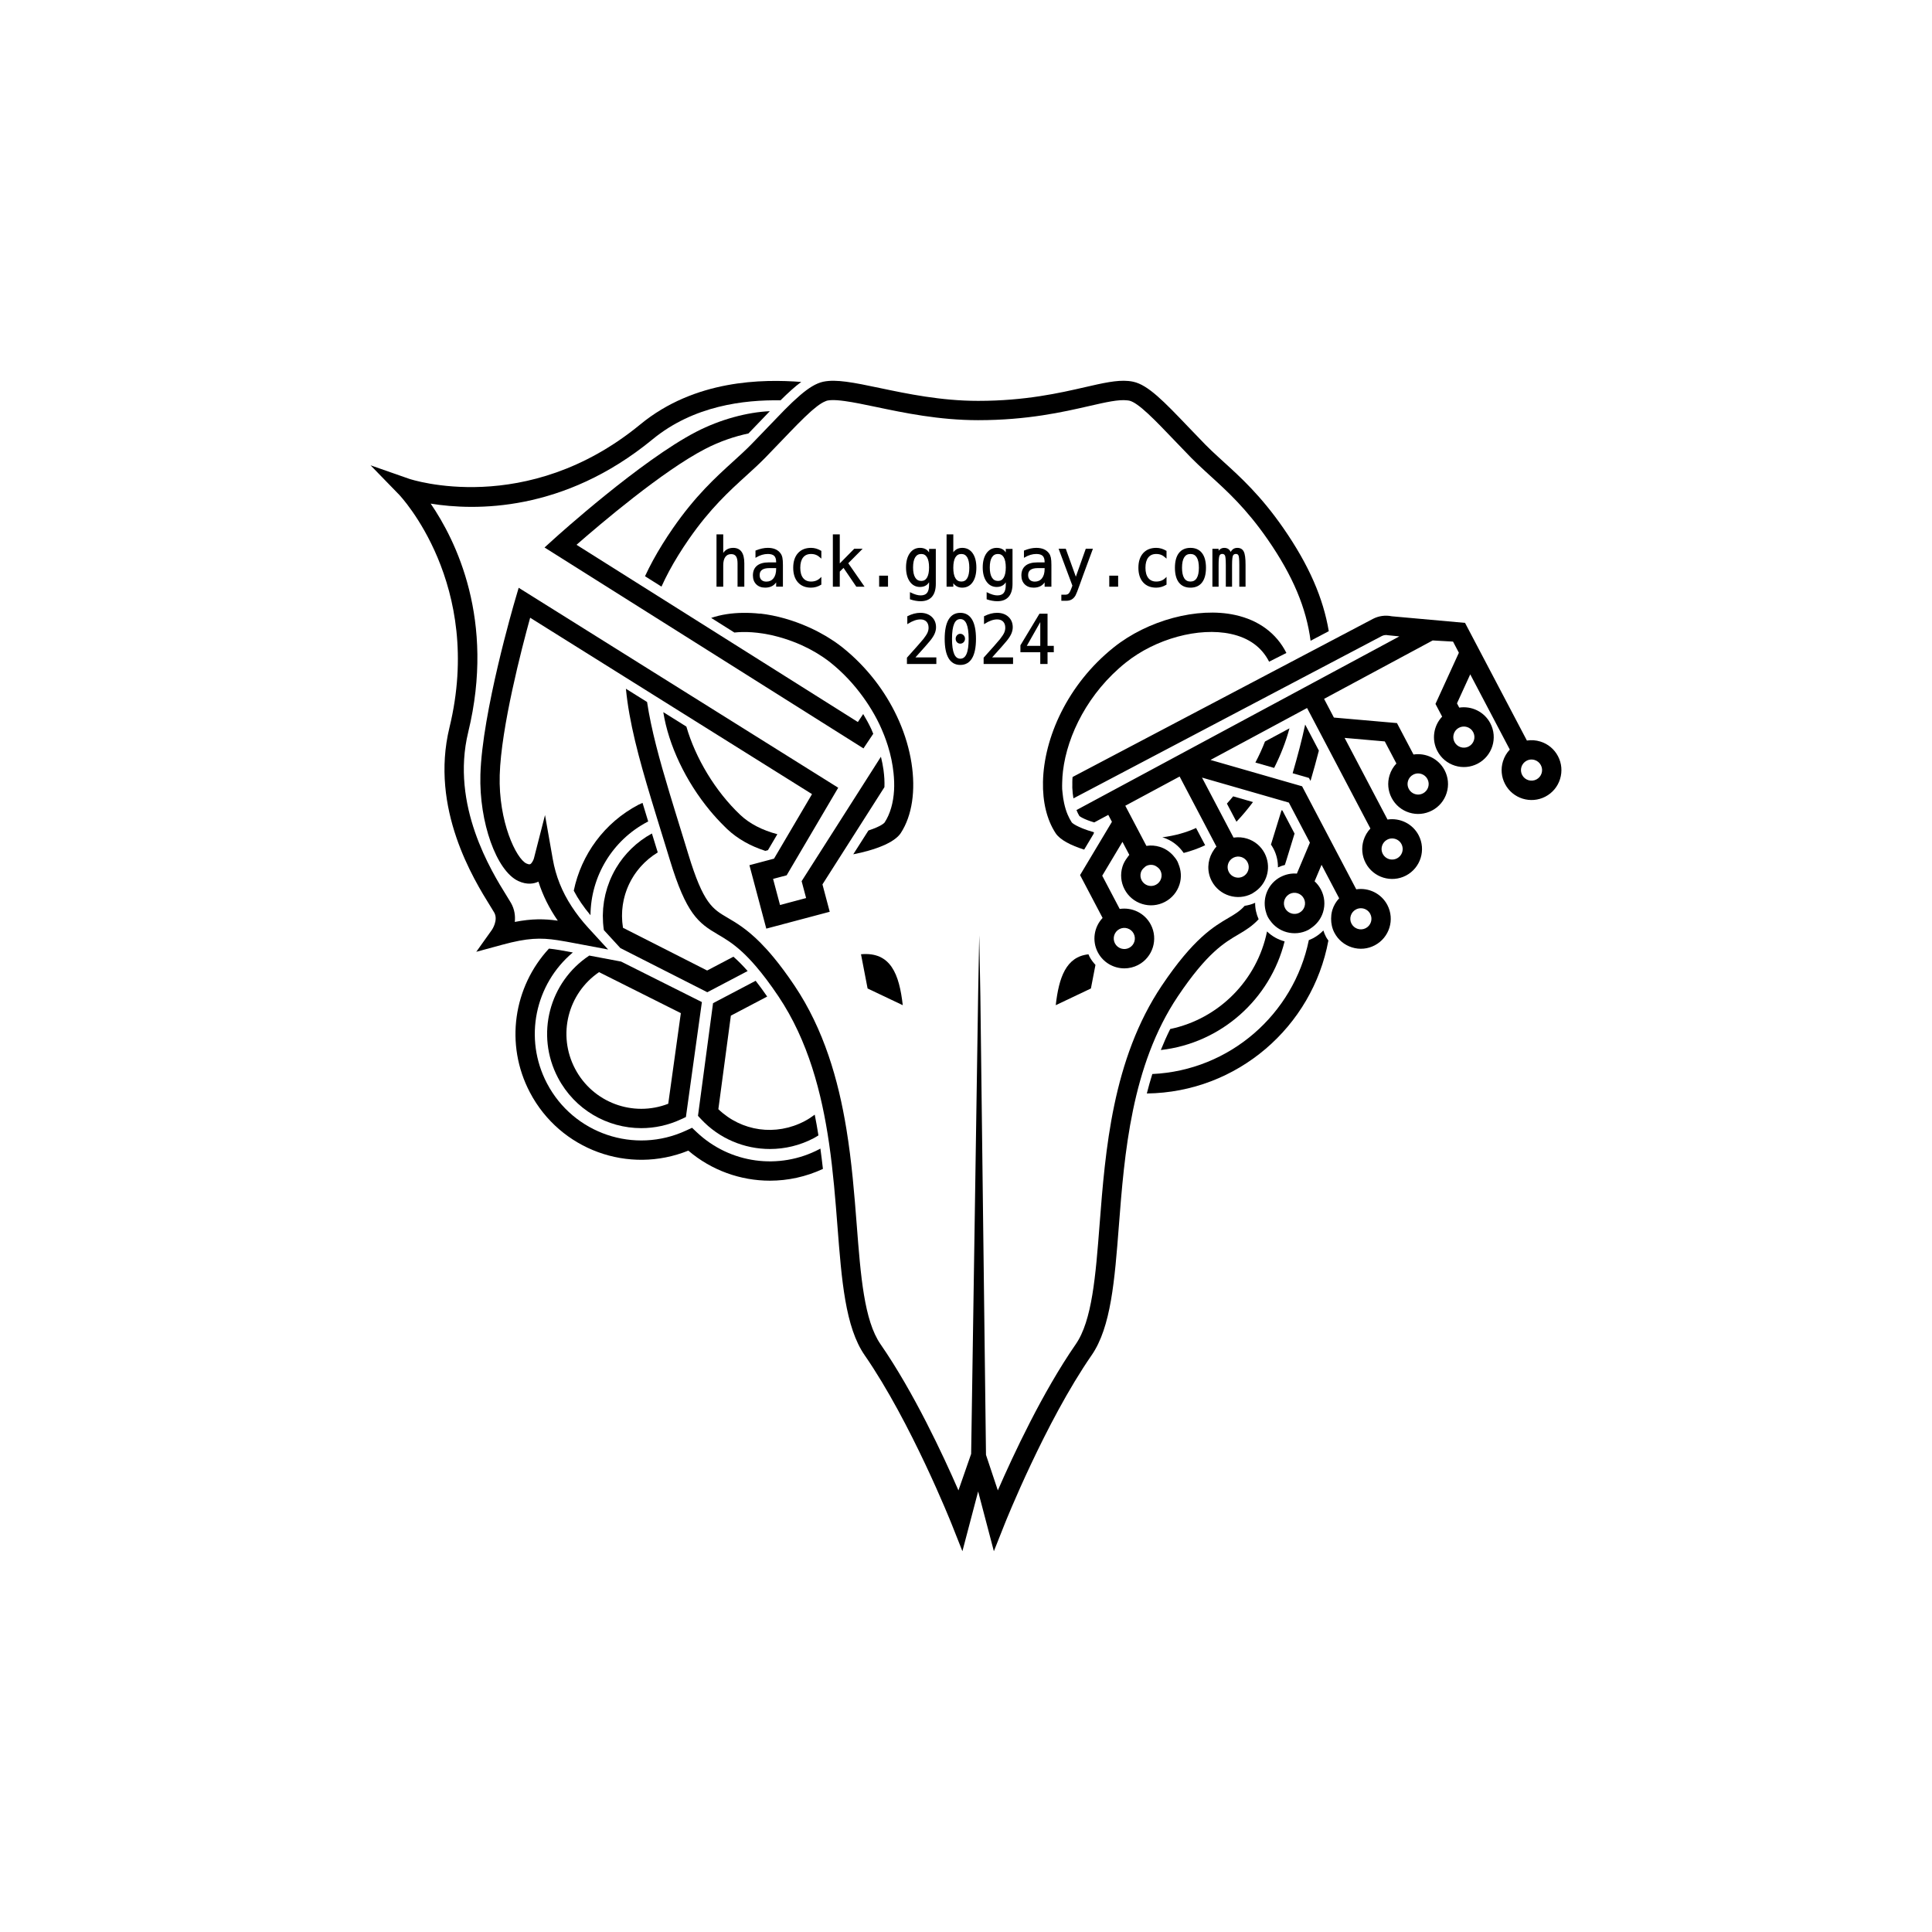 <?xml version="1.0" encoding="utf-8"?>
<!-- Generator: Adobe Illustrator 27.8.1, SVG Export Plug-In . SVG Version: 6.00 Build 0)  -->
<svg version="1.1" id="Layer_1" xmlns="http://www.w3.org/2000/svg" xmlns:xlink="http://www.w3.org/1999/xlink" x="0px" y="0px"
	 width="283.465px" height="283.465px" viewBox="0 0 283.465 283.465" style="enable-background:new 0 0 283.465 283.465;"
	 xml:space="preserve">
<path d="M105.398,162.743l1.835-13.727l5.33-2.802c-0.6-0.867-1.165-1.638-1.693-2.313l-6.252,3.286l-2.21,16.531
	l0.456,0.489c2.667,2.862,6.356,4.376,10.099,4.375c2.188,0,4.394-0.517,6.425-1.584
	c0.241-0.127,0.464-0.273,0.694-0.411c-0.161-1.016-0.34-2.031-0.543-3.043
	c-0.461,0.345-0.945,0.668-1.47,0.944C113.819,166.725,108.811,166.009,105.398,162.743z"/>
<path d="M194.164,136.517c-0.425,0.448-0.929,0.834-1.504,1.137c-0.205,0.108-0.415,0.199-0.626,0.28
	c-2.216,10.851-11.596,19.126-22.966,19.648c-0.294,0.945-0.563,1.896-0.805,2.854
	c13.274-0.161,24.305-9.794,26.64-22.439c-0.114-0.17-0.24-0.329-0.337-0.512
	C194.4,137.17,194.267,136.846,194.164,136.517z"/>
<path d="M171.696,150.978c-0.506,1.01-0.959,2.04-1.378,3.082c8.851-1,16.05-7.472,18.161-15.94
	c-0.96-0.254-1.853-0.748-2.578-1.458C184.448,143.819,178.838,149.482,171.696,150.978z"/>
<path d="M81.864,158.126c2.468,4.693,7.247,7.396,12.225,7.396c1.962,0,3.956-0.421,5.851-1.306l0.697-0.326
	l2.345-16.865l-11.859-5.944l-4.664-0.88C80.581,144.095,78.544,151.81,81.864,158.126z M99.894,148.649
	l-1.849,13.296c-5.164,2.002-11.056-0.16-13.671-5.137c-2.616-4.978-1.058-11.055,3.519-14.174L99.894,148.649z"/>
<path d="M94.987,120.585c0.039-0.02,0.08-0.035,0.119-0.055c-0.286-0.929-0.564-1.843-0.834-2.735
	c-0.2,0.096-0.405,0.176-0.603,0.28c-4.992,2.624-8.392,7.307-9.486,12.608
	c0.638,1.222,1.454,2.408,2.454,3.6C86.679,128.598,89.832,123.295,94.987,120.585z"/>
<path d="M102.236,166.13l-0.698-0.661l-0.872,0.405c-7.561,3.507-16.524,0.477-20.403-6.904
	c-3.473-6.606-1.757-14.579,3.784-19.223c-1.402-0.265-2.495-0.466-3.505-0.566
	c-5.18,5.598-6.516,14.019-2.789,21.107c4.436,8.44,14.498,12.067,23.239,8.533
	c3.401,2.902,7.664,4.41,11.973,4.41c2.638,0,5.291-0.571,7.776-1.727c-0.11-0.992-0.236-1.988-0.373-2.985
	c-0.047,0.025-0.09,0.056-0.138,0.081C114.317,171.71,107.086,170.716,102.236,166.13z"/>
<path d="M107.606,140.369l-3.854,2.025l-12.347-6.269c-0.046-0.284-0.08-0.567-0.104-0.849
	c-0.008-0.099-0.009-0.197-0.015-0.295c-0.011-0.183-0.022-0.366-0.024-0.548c-0.001-0.12,0.006-0.238,0.009-0.357
	c0.004-0.158,0.006-0.317,0.017-0.474c0.009-0.131,0.025-0.26,0.039-0.39c0.015-0.143,0.028-0.287,0.049-0.429
	c0.02-0.138,0.047-0.273,0.072-0.41c0.024-0.131,0.047-0.262,0.076-0.392c0.032-0.143,0.07-0.284,0.107-0.425
	c0.032-0.12,0.063-0.24,0.099-0.359c0.044-0.146,0.094-0.291,0.145-0.435c0.038-0.109,0.076-0.217,0.118-0.325
	c0.058-0.15,0.121-0.297,0.186-0.445c0.043-0.097,0.086-0.195,0.132-0.291c0.072-0.152,0.149-0.301,0.228-0.45
	c0.046-0.087,0.093-0.173,0.142-0.258c0.087-0.153,0.178-0.304,0.273-0.453c0.048-0.075,0.097-0.15,0.147-0.224
	c0.103-0.154,0.21-0.305,0.322-0.453c0.048-0.064,0.098-0.127,0.147-0.19c0.12-0.153,0.244-0.304,0.373-0.451
	c0.046-0.053,0.095-0.104,0.142-0.157c0.139-0.152,0.28-0.301,0.428-0.446c0.043-0.042,0.087-0.082,0.13-0.123
	c0.158-0.15,0.319-0.296,0.487-0.438c0.037-0.031,0.075-0.06,0.112-0.091c0.18-0.147,0.362-0.291,0.553-0.428
	c0.024-0.017,0.049-0.033,0.072-0.05c0.207-0.146,0.418-0.288,0.637-0.422c0-0,0-0,0-0
	c-0.29-0.945-0.577-1.875-0.855-2.776c-2.235,1.218-4.028,2.995-5.267,5.084c-0.003,0.004-0.005,0.009-0.007,0.013
	c-0.173,0.293-0.336,0.592-0.487,0.897c-0.01,0.019-0.018,0.04-0.027,0.059c-0.142,0.29-0.276,0.585-0.398,0.885
	c-0.017,0.042-0.03,0.084-0.046,0.126c-0.111,0.28-0.215,0.562-0.308,0.848c-0.022,0.069-0.038,0.139-0.059,0.208
	c-0.08,0.263-0.158,0.526-0.222,0.794c-0.023,0.097-0.039,0.196-0.06,0.293c-0.053,0.242-0.106,0.485-0.146,0.73
	c-0.021,0.13-0.032,0.262-0.049,0.392c-0.029,0.216-0.061,0.432-0.079,0.651
	c-0.014,0.165-0.015,0.332-0.023,0.498c-0.009,0.186-0.024,0.372-0.025,0.559
	c-0.001,0.212,0.012,0.426,0.02,0.639c0.006,0.143,0.004,0.285,0.014,0.428c0.026,0.357,0.065,0.715,0.119,1.072
	l2.42,2.638l12.756,6.478l5.918-3.111C108.924,141.596,108.235,140.917,107.606,140.369z"/>
<path d="M126.326,140.009l0.968,5.022l5.161,2.452C131.939,142.967,130.713,139.612,126.326,140.009z"/>
<path d="M159.701,140.018c-3.314,0.352-4.343,3.444-4.802,7.465l5.161-2.452l0.667-3.459
	c-0.332-0.364-0.636-0.756-0.871-1.204C159.795,140.253,159.753,140.135,159.701,140.018z"/>
<path d="M180.013,117.904l1.399,2.661c0.85-0.894,1.663-1.862,2.427-2.888l-2.911-0.837
	C180.634,117.204,180.325,117.555,180.013,117.904z"/>
<path d="M170.529,122.852c0.035,0.01,0.071,0.014,0.106,0.025c1.259,0.391,2.303,1.198,3.037,2.269
	c1.063-0.274,2.125-0.644,3.149-1.131l-1.332-2.534C174.046,122.152,172.374,122.614,170.529,122.852z"/>
<path d="M185.6,108.795c-0.399,1.032-0.87,2.063-1.409,3.084l2.751,0.791c0.96-1.896,1.726-3.859,2.249-5.807
	L185.6,108.795z"/>
<path d="M108.618,119.565c-3.669-3.466-6.578-8.343-7.913-12.96l-3.386-2.119
	c0.771,4.855,3.293,10.153,6.835,14.433c0.662,0.8,1.36,1.563,2.09,2.282c0.143,0.141,0.282,0.287,0.427,0.424
	c1.614,1.525,3.531,2.528,5.497,3.175c0.042,0.014,0.084,0.026,0.126,0.04l0.38-0.101l0.744-1.264l0.636-1.079
	C111.849,121.814,109.987,120.859,108.618,119.565z"/>
<path d="M133.733,111.936c-0.316-2.006-0.917-4.085-1.82-6.147c-0.106-0.243-0.218-0.485-0.333-0.727
	c-0.861-1.819-1.947-3.611-3.271-5.308c-1.329-1.703-2.885-3.311-4.683-4.75c-0.379-0.303-0.779-0.594-1.188-0.876
	c-0.217-0.149-0.446-0.29-0.672-0.433c-0.187-0.119-0.372-0.24-0.564-0.354c-0.314-0.186-0.637-0.365-0.965-0.539
	c-0.1-0.053-0.198-0.107-0.299-0.16c-0.397-0.204-0.801-0.401-1.214-0.586c-0.018-0.008-0.035-0.016-0.053-0.024
	c-2.291-1.028-4.757-1.742-7.155-2.012l-0.003,0.023c-0.851-0.098-1.695-0.134-2.53-0.123
	c-1.62,0.021-3.192,0.248-4.639,0.74l3.407,2.146c0.373-0.039,0.751-0.065,1.136-0.073
	c0.969-0.022,1.97,0.055,2.978,0.208c0.143,0.021,0.287,0.043,0.43,0.068c0.302,0.053,0.605,0.11,0.907,0.177
	c0.102,0.022,0.203,0.05,0.304,0.074c0.498,0.118,0.992,0.255,1.484,0.408c0.226,0.071,0.452,0.142,0.676,0.22
	c0.201,0.07,0.4,0.142,0.598,0.217c0.433,0.165,0.864,0.335,1.286,0.525c0.019,0.008,0.037,0.017,0.055,0.025
	c0.353,0.161,0.7,0.328,1.041,0.505c0.085,0.044,0.168,0.089,0.252,0.134c0.286,0.153,0.569,0.308,0.844,0.473
	c0.164,0.097,0.32,0.2,0.479,0.3c0.2,0.127,0.402,0.251,0.595,0.384c0.36,0.247,0.708,0.501,1.038,0.764
	c1.879,1.504,3.46,3.227,4.776,5.048c0.298,0.412,0.584,0.826,0.853,1.248c0.582,0.912,1.109,1.839,1.555,2.776
	c0.233,0.489,0.44,0.979,0.635,1.469c0.013,0.032,0.029,0.064,0.042,0.097c0.207,0.527,0.391,1.053,0.555,1.576
	c0.426,1.359,0.696,2.693,0.829,3.973c0.092,0.88,0.124,1.734,0.078,2.545c-0.106,1.841-0.565,3.473-1.391,4.734
	c-0.001,0.001-0.016,0.02-0.053,0.055c-0.172,0.18-0.549,0.411-1.111,0.66c-0.339,0.149-0.746,0.304-1.207,0.457
	l-0.934,1.466l-1.29,2.024c0.752-0.145,1.496-0.32,2.207-0.522c0.861-0.244,1.672-0.528,2.381-0.849l0.003,0.006
	c0.122-0.055,0.221-0.112,0.335-0.168c0.073-0.036,0.146-0.071,0.215-0.108c0.146-0.076,0.288-0.154,0.422-0.234
	c0.015-0.009,0.027-0.018,0.042-0.027c0.24-0.145,0.454-0.298,0.648-0.454c0.073-0.06,0.146-0.119,0.211-0.18
	c0.062-0.057,0.121-0.114,0.176-0.172c0.12-0.129,0.234-0.259,0.322-0.393
	C133.847,119.657,134.365,115.95,133.733,111.936z"/>
<path d="M189.939,122.303l-1.778-3.383l-0.134-0.038c-0.218,0.71-0.437,1.421-0.665,2.16
	c-0.289,0.933-0.586,1.898-0.886,2.877c0.128,0.186,0.251,0.377,0.359,0.582c0.464,0.882,0.677,1.83,0.665,2.763
	c0.333-0.156,0.674-0.27,1.019-0.359c0.075-0.238,0.149-0.463,0.226-0.714
	C189.152,124.85,189.551,123.559,189.939,122.303z"/>
<path d="M184.155,132.458c-0.498,0.233-1.015,0.363-1.535,0.446c-0.715,0.793-1.458,1.235-2.342,1.752
	c-2.177,1.273-5.157,3.017-9.81,9.945c-7.257,10.808-8.296,24.24-9.132,35.034
	c-0.586,7.573-1.092,14.113-3.502,17.595c-4.873,7.039-9.187,16.289-11.43,21.441l-1.738-5.212l-0.825-67.347
	l-0.155-8.302l-0.011-0.571l-0.032,1.712l-0.122,6.564l-1.033,67.799l-1.863,5.358
	c-2.242-5.152-6.556-14.402-11.43-21.442c-2.409-3.481-2.915-10.021-3.501-17.594
	c-0.337-4.354-0.715-9.139-1.513-14.007c-1.18-7.199-3.289-14.581-7.619-21.029
	c-1.111-1.654-2.123-3.006-3.055-4.133c-0.699-0.845-1.35-1.56-1.96-2.172
	c-1.984-1.99-3.527-2.9-4.794-3.641c-2.218-1.297-3.557-2.08-5.754-9.291c-0.183-0.602-0.363-1.189-0.543-1.773
	c-0.266-0.866-0.529-1.72-0.786-2.549c-0.019-0.062-0.037-0.12-0.056-0.181c-0.182-0.59-0.359-1.165-0.536-1.74
	c-0.283-0.921-0.559-1.826-0.826-2.708c-1.502-4.981-2.705-9.371-3.313-13.415l-3.104-1.942
	c0.468,4.896,1.878,10.13,3.707,16.186c0.266,0.882,0.54,1.782,0.823,2.701c0.178,0.578,0.355,1.153,0.538,1.747
	c0.02,0.064,0.038,0.125,0.058,0.189c0.256,0.827,0.518,1.678,0.784,2.541c0.179,0.584,0.359,1.169,0.542,1.77
	c2.403,7.888,4.15,9.226,7.033,10.911c1.02,0.597,2.166,1.268,3.589,2.58c0.619,0.571,1.295,1.273,2.032,2.135
	c0.968,1.132,2.045,2.544,3.267,4.364c4.369,6.506,6.354,14.166,7.433,21.578
	c0.611,4.196,0.933,8.313,1.226,12.095c0.617,7.982,1.15,14.877,3.997,18.988
	c6.792,9.812,12.692,24.6,12.751,24.748l1.59,4.009l2.309-8.769l2.307,8.77l1.591-4.01
	c0.059-0.148,5.959-14.937,12.751-24.748c2.847-4.111,3.381-11.006,3.998-18.989
	c0.81-10.463,1.818-23.483,8.659-33.673c4.29-6.39,6.839-7.881,8.888-9.079c1.124-0.657,2.075-1.267,2.96-2.228
	C184.325,134.105,184.145,133.286,184.155,132.458z"/>
<path d="M189.657,113.452l2.395,0.689l0.23,0.437c0.447-1.534,0.858-3.014,1.224-4.448l-2.009-3.822
	C191.019,108.548,190.392,110.912,189.657,113.452z"/>
<path d="M129.756,114.313c-0-0.008,0-0.015-0-0.023c-0.024-0.434-0.068-0.88-0.13-1.335
	c-0.002-0.013-0.002-0.025-0.004-0.038c-0.084-0.612-0.217-1.245-0.372-1.886l-6.625,10.396l-0.98,1.537
	l-1.856,2.913l-0.885,1.388l-1.288,2.021l0.658,2.478l-0.639,0.17l-1.747,0.464l-1.443,0.384l-1.018-3.829
	l1.339-0.356l0.653-0.173l0.706-1.2l0.085-0.144l0.775-1.316l1.615-2.744l0.834-1.416l3.549-6.029l-12.845-8.038
	l-2.416-1.512l-2.39-1.495l-3.958-2.477l-0.34-0.212l-5.059-3.166l-0.356-0.223l-19.517-12.213l-0.527,1.792
	c-0.197,0.67-4.828,16.508-5.09,25.619c-0.199,6.979,2.348,14.13,5.562,15.615
	c1.31,0.607,2.327,0.387,2.952,0.091c0.638,2.006,1.573,3.892,2.841,5.725c-2.008-0.279-3.794-0.304-6.308,0.184
	c0.092-0.89-0.032-1.862-0.566-2.792c-0.148-0.258-0.358-0.597-0.614-1.01
	c-2.261-3.64-8.266-13.308-5.653-24.051c3.996-16.436-1.827-28.145-5.508-33.52
	c6.43,1.043,19.484,1.312,32.555-9.433c6.031-4.957,13.435-5.808,18.772-5.723
	c1.099-1.091,2.097-2.008,3.041-2.698c-5.644-0.43-15.595-0.359-23.614,6.232
	c-16.686,13.719-33.734,8.042-33.904,7.984l-5.671-1.983l4.189,4.311c0.125,0.129,12.492,13.16,7.387,34.16
	c-2.894,11.899,3.567,22.301,5.999,26.217c0.235,0.378,0.428,0.689,0.564,0.925
	c0.638,1.11-0.323,2.528-0.327,2.534l-2.303,3.231l3.829-1.04c3.682-1.001,5.572-1.048,8.113-0.664
	c0.797,0.121,1.657,0.283,2.659,0.472l4.747,0.894l-2.88-3.14c-0.965-1.052-1.779-2.108-2.479-3.183
	c-1.42-2.181-2.325-4.444-2.763-6.933l-1.139-6.468l-1.63,6.362c-0.047,0.183-0.286,0.72-0.546,0.843
	c-0.141,0.07-0.408-0.033-0.553-0.1c-1.492-0.69-4.113-6.136-3.918-12.962
	c0.2-6.999,3.237-18.645,4.466-23.096l12.72,7.959l1.223,0.766l2.979,1.864l1.22,0.764l0.362,0.227l0.834,0.522
	l3.118,1.951l1.736,1.086l1.851,1.158l2.389,1.495l2.417,1.512l10.507,6.575l-2.862,4.862l-0.781,1.327
	l-1.1,1.869l-0.427,0.725l-0.404,0.685l-0.321,0.085l-0.888,0.236l-2.136,0.568
	c0.001,0.001,0.002,0.002,0.003,0.003c-0.001-0.001-0.002-0.002-0.003-0.003l-0.264,0.07l2.475,9.308l0.727-0.193
	l2.893-0.769l1.802-0.479l3.885-1.032l-1.066-4.016l1.662-2.609l0.961-1.508l2.057-3.228l1.099-1.725l3.314-5.2
	C129.78,115.109,129.777,114.717,129.756,114.313z"/>
<path d="M127.841,106.983c-0.002-0.004-0.004-0.009-0.005-0.013c-0.342-0.738-0.749-1.473-1.188-2.205l-0.782,1.171
	l-12.02-7.572l-2.412-1.519l-2.385-1.502l-1.667-1.05l-1.705-1.074l-2.942-1.853l-1.373-0.865l-3.643-2.295
	l-1.244-0.783l-2.432-1.532l-1.197-0.754l-8.259-5.203c3.475-3.04,12.643-10.836,18.859-14.057
	c2.201-1.14,4.396-1.863,6.364-2.277c0.651-0.672,1.279-1.326,1.867-1.942c0.442-0.463,0.864-0.903,1.273-1.327
	c-3.276,0.143-7.262,1.191-10.809,3.028c-8.092,4.194-20.343,15.247-20.86,15.716l-1.386,1.254l27.643,17.414
	l2.384,1.502l2.412,1.52l14.355,9.042l1.435-2.148C128.029,107.432,127.945,107.208,127.841,106.983z"/>
<path d="M188.295,77.487c-3.3-4.757-6.233-7.423-8.82-9.774c-0.215-0.195-0.417-0.383-0.626-0.574
	c-0.721-0.659-1.417-1.304-2.058-1.961l0.002-0.001c-0.858-0.879-1.662-1.72-2.417-2.508
	c-3.566-3.731-5.923-6.194-8.107-6.662c-0.233-0.05-0.471-0.086-0.716-0.109
	c-1.702-0.161-3.71,0.3-6.359,0.907c-3.697,0.849-8.761,2.01-15.674,2.01c-0,0-0.001,0-0.001,0
	c-0,0-0.001,0-0.001,0c-5.46,0-10.437-1.046-14.435-1.886c-1.906-0.401-3.534-0.741-4.936-0.922
	c-0.636-0.082-1.23-0.134-1.775-0.14c-0.581-0.006-1.113,0.037-1.599,0.141c-0.262,0.056-0.526,0.144-0.794,0.256
	c-1.062,0.443-2.195,1.325-3.5,2.546c-0.098,0.091-0.191,0.173-0.29,0.268c-0.348,0.333-0.709,0.69-1.085,1.069
	c-0.067,0.067-0.14,0.144-0.207,0.212c-0.692,0.703-1.426,1.468-2.229,2.307c-0.177,0.185-0.367,0.383-0.55,0.574
	c-0.512,0.535-1.044,1.087-1.601,1.66c-0.001,0-0.002,0-0.002,0.001c-0.091,0.093-0.176,0.182-0.268,0.277
	c-0.827,0.849-1.73,1.669-2.686,2.537c-2.587,2.352-5.521,5.018-8.82,9.774
	c-0.548,0.79-1.056,1.568-1.535,2.337c-1.002,1.609-1.854,3.176-2.57,4.72l2.417,1.522
	c0.679-1.507,1.503-3.042,2.484-4.626c0.475-0.767,0.985-1.545,1.534-2.338c0-0.001,0.001-0.001,0.001-0.001
	c3.115-4.49,5.92-7.041,8.396-9.291c0.987-0.897,1.92-1.746,2.808-2.654c0.866-0.888,1.678-1.736,2.439-2.533
	c0.015-0.016,0.03-0.032,0.046-0.048c0.392-0.41,0.775-0.809,1.15-1.198c0.766-0.795,1.488-1.527,2.159-2.173
	c0.3-0.289,0.588-0.556,0.864-0.803c0.078-0.07,0.156-0.14,0.233-0.206c0.501-0.435,0.953-0.78,1.355-1.027
	c0.195-0.12,0.376-0.211,0.544-0.278c0.1-0.04,0.208-0.095,0.298-0.114c0.171-0.036,0.362-0.059,0.572-0.07
	c0.547-0.029,1.233,0.029,2.007,0.135c1.298,0.178,2.86,0.502,4.56,0.859c4.127,0.867,9.262,1.946,15.017,1.946
	c7.233-0,12.478-1.202,16.307-2.08c2.392-0.549,4.308-0.984,5.566-0.828c0.094,0.012,0.194,0.019,0.281,0.037
	c1.332,0.285,3.797,2.862,6.65,5.847c0.762,0.796,1.573,1.645,2.438,2.532c0.657,0.672,1.348,1.315,2.058,1.966
	c0.25,0.229,0.493,0.455,0.75,0.689c2.477,2.25,5.282,4.801,8.398,9.292c3.775,5.442,5.697,10.151,6.324,14.907
	l2.67-1.406C194.152,87.812,192.101,82.976,188.295,77.487z"/>
<path d="M228.588,110.948c-0.545-1.037-1.462-1.8-2.58-2.147c-0.651-0.203-1.326-0.251-1.98-0.147l-9.077-17.266
	l-10.745-0.967c-0.953-0.196-1.94-0.057-2.8,0.397l-4.897,2.578l-1.341,0.706l-2.719,1.431l-1.316,0.693
	l-0.53,0.279l-1.295,0.682l-2.564,1.35l-1.252,0.659l-28.119,14.803c-0.007,0.093-0.022,0.192-0.028,0.284
	c-0.017,0.303-0.013,0.592-0.011,0.883c0.001,0.131-0.009,0.269-0.005,0.397c0.001,0.018,0.004,0.034,0.004,0.053
	c0.02,0.537,0.081,1.039,0.163,1.521l28.232-14.863l1.39-0.732l2.777-1.462l1.203-0.633l0.179-0.094l1.235-0.65
	l2.86-1.505l1.399-0.737l5.958-3.136c0.289-0.152,0.625-0.194,0.94-0.121l1.647,0.167l-8.53,4.588l-1.434,0.771
	l-2.936,1.579l-1.011,0.544l-0.444,0.239l-1.007,0.542l-2.925,1.573l-1.516,0.815l-27.565,14.825l-0.004,0.002
	c0.126,0.32,0.269,0.618,0.432,0.887c0.111,0.084,0.262,0.17,0.424,0.256c0.429,0.228,1.021,0.458,1.75,0.673
	l0.065-0.035l1.995-1.073l0.535,1.019l-0.363,0.608l-0.778,1.301l-1.531,2.56l-0.745,1.246l-1.257,2.101
	l3.305,6.287c-1.251,1.325-1.589,3.353-0.695,5.055c0.784,1.49,2.312,2.344,3.89,2.344
	c0.686,0,1.384-0.162,2.033-0.503c2.139-1.126,2.965-3.782,1.841-5.922c-0.894-1.701-2.753-2.572-4.56-2.293
	l-2.563-4.878l0.948-1.585l0.771-1.29l1.25-2.091l1.005,1.911c-0.11,0.116-0.19,0.255-0.287,0.381
	c-0.304,0.401-0.561,0.838-0.714,1.333c-0.001,0.002-0.001,0.005-0.002,0.007c-0.345,1.116-0.237,2.3,0.307,3.335
	c0.545,1.037,1.461,1.8,2.58,2.147c1.118,0.348,2.305,0.237,3.342-0.306c1.037-0.545,1.8-1.462,2.147-2.58
	c0.309-0.995,0.237-2.038-0.161-2.987c-0.05-0.118-0.084-0.24-0.144-0.355c-0.178-0.34-0.409-0.636-0.661-0.912
	c-0.518-0.567-1.167-1.001-1.919-1.235c-0.652-0.203-1.325-0.251-1.98-0.147l-0.558-1.061l-0.759-1.444
	l-1.78-3.386l7.971-4.286l2.972,5.654l0.656,1.248l1.335,2.54l0.442,0.84c-0.247,0.262-0.448,0.557-0.621,0.866
	c-0.704,1.254-0.792,2.823-0.074,4.188c1.126,2.141,3.782,2.966,5.923,1.842c0.074-0.039,0.133-0.093,0.204-0.135
	c1.742-1.046,2.523-3.133,1.94-5.031c-0.079-0.256-0.175-0.51-0.304-0.756
	c-0.545-1.037-1.461-1.8-2.58-2.147c-0.619-0.192-1.256-0.24-1.88-0.157c-0.033,0.004-0.067,0.005-0.1,0.01
	l-0.652-1.24l-1.381-2.628l-0.688-1.308l-1.908-3.63l4.024,1.158l1.456,0.419l2.848,0.82l1.462,0.421
	l2.283,0.657l0.669,0.192l0.032,0.06h-0.001l1.381,2.628l0.952,1.811l0.726,1.381l-0.828,1.965l-1.085,2.575
	c-0.8-0.066-1.601,0.095-2.333,0.465c-0.019,0.01-0.04,0.016-0.059,0.026h-0.001
	c-1.81,0.953-2.664,3.001-2.207,4.906c0.083,0.345,0.194,0.687,0.367,1.016c0.093,0.176,0.21,0.329,0.323,0.487
	c0.602,0.848,1.458,1.431,2.416,1.691c1.032,0.28,2.165,0.198,3.184-0.336c0.126-0.066,0.234-0.155,0.352-0.232
	c0.85-0.556,1.488-1.366,1.794-2.348c0.348-1.119,0.239-2.306-0.306-3.342c-0.242-0.46-0.557-0.865-0.929-1.205
	l1.02-2.42l1.184,2.252l1.4,2.663c-0.455,0.48-0.798,1.062-1.001,1.713c-0.072,0.232-0.113,0.468-0.146,0.704
	c-0.008,0.19-0.021,0.379-0.033,0.568c-0.006,0.714,0.143,1.422,0.484,2.072c0.546,1.036,1.462,1.798,2.58,2.146
	c1.121,0.351,2.309,0.238,3.342-0.306c2.141-1.125,2.967-3.781,1.842-5.923c-0.895-1.701-2.758-2.569-4.559-2.291
	l-6.346-12.072l-0.054-0.103h0.001l-0.903-1.717l-0.644-1.224l-1.796-0.516l-1.07-0.308l-0.504-0.145l-1.431-0.412
	l-2.78-0.8l-1.402-0.403l-4.457-1.282l6.888-3.704l1.781-0.958l3.331-1.792l0.837-0.45l0.797-0.429
	l0.534-0.287l0.145,0.276l2.082,3.96l1.011,1.924l6.056,11.521c-0.456,0.48-0.799,1.063-1.001,1.714
	c-0.348,1.119-0.239,2.306,0.306,3.344c1.126,2.14,3.781,2.963,5.922,1.84c2.141-1.125,2.967-3.781,1.842-5.923
	c-0.894-1.7-2.759-2.569-4.559-2.292l-6.297-11.979l5.896,0.517l1.704,3.241
	c-0.456,0.48-0.799,1.063-1.001,1.714c-0.348,1.119-0.239,2.306,0.306,3.342c0.545,1.037,1.461,1.8,2.58,2.147
	c1.118,0.348,2.304,0.238,3.342-0.306c1.037-0.545,1.8-1.461,2.147-2.58c0.348-1.118,0.239-2.305-0.306-3.343
	c-0.894-1.7-2.761-2.568-4.559-2.292l-2.425-4.613l-8.926-0.781l-0.328-0.029l-0.843-1.604l-0.599-1.14
	l0.821-0.442l1.515-0.815l13.6-7.314l2.984,0.169l0.859,1.636l-3.435,7.509l0.979,1.862
	c-1.252,1.325-1.591,3.353-0.696,5.054c0.545,1.037,1.462,1.8,2.58,2.147c1.117,0.348,2.307,0.237,3.342-0.306
	c2.141-1.125,2.967-3.781,1.842-5.922c-0.895-1.702-2.759-2.571-4.559-2.293l-0.331-0.629l1.945-4.253l5.804,11.039
	c-0.456,0.48-0.799,1.062-1.001,1.714c-0.348,1.118-0.239,2.305,0.306,3.342c1.125,2.142,3.782,2.965,5.922,1.842
	c1.037-0.545,1.8-1.462,2.147-2.58C229.241,113.17,229.133,111.984,228.588,110.948z M164.236,136.32
	c0.367-0.193,0.788-0.233,1.183-0.108c0.396,0.123,0.72,0.393,0.912,0.759c0.398,0.757,0.105,1.696-0.65,2.094
	c-0.755,0.399-1.694,0.105-2.094-0.65C163.189,137.657,163.481,136.717,164.236,136.32z M167.399,127.98
	c0.091-0.291,0.282-0.522,0.512-0.712c0.082-0.068,0.151-0.149,0.247-0.199h0.001
	c0.226-0.119,0.471-0.18,0.719-0.18c0.154,0,0.31,0.023,0.462,0.071c0.155,0.048,0.288,0.136,0.418,0.227
	c0.2,0.14,0.377,0.31,0.494,0.533c0.193,0.366,0.231,0.785,0.108,1.181s-0.393,0.72-0.759,0.912
	c-0.76,0.4-1.697,0.105-2.094-0.65C167.314,128.795,167.275,128.375,167.399,127.98z M180.944,125.852
	c0.76-0.4,1.696-0.105,2.093,0.65c0.398,0.757,0.106,1.696-0.649,2.094c-0.758,0.399-1.697,0.104-2.094-0.651
	C179.895,127.189,180.188,126.249,180.944,125.852z M191.406,133.001c-0.123,0.396-0.392,0.72-0.758,0.912
	c-0.514,0.271-1.107,0.217-1.562-0.077c-0.217-0.14-0.404-0.33-0.532-0.574c-0.366-0.696-0.144-1.54,0.48-1.982
	c0.055-0.039,0.108-0.08,0.169-0.112c0.76-0.4,1.698-0.104,2.094,0.651
	C191.491,132.187,191.529,132.606,191.406,133.001z M198.189,134.347c0.123-0.396,0.393-0.719,0.759-0.911
	c0.23-0.121,0.477-0.179,0.72-0.179c0.558,0,1.098,0.302,1.374,0.828c0.398,0.757,0.106,1.696-0.651,2.094
	c-0.756,0.399-1.695,0.107-2.093-0.649C198.103,135.163,198.065,134.743,198.189,134.347z M202.774,124.107
	c0.123-0.396,0.393-0.72,0.759-0.912h0.001c0.229-0.121,0.476-0.179,0.718-0.179c0.558,0,1.098,0.302,1.375,0.829
	c0.398,0.757,0.106,1.696-0.65,2.094c-0.756,0.398-1.697,0.106-2.094-0.649
	C202.689,124.922,202.65,124.502,202.774,124.107z M206.587,114.569c0.123-0.396,0.393-0.72,0.759-0.912h0.001
	c0.225-0.119,0.471-0.179,0.718-0.179c0.155,0,0.31,0.023,0.463,0.07c0.396,0.123,0.72,0.393,0.912,0.759
	c0.398,0.757,0.106,1.696-0.65,2.094c-0.368,0.194-0.787,0.233-1.183,0.108c-0.395-0.123-0.719-0.393-0.911-0.76
	C206.502,115.383,206.464,114.964,206.587,114.569z M214.058,106.776c0.759-0.4,1.696-0.105,2.093,0.65
	c0.398,0.757,0.106,1.696-0.651,2.094c-0.366,0.193-0.786,0.233-1.181,0.108c-0.396-0.123-0.72-0.393-0.912-0.76
	c-0.193-0.365-0.231-0.785-0.108-1.181S213.69,106.968,214.058,106.776z M226.187,113.448
	c-0.123,0.396-0.393,0.72-0.759,0.912c-0.76,0.399-1.698,0.105-2.094-0.65
	c-0.398-0.757-0.106-1.696,0.65-2.094h0.001c0.226-0.119,0.471-0.18,0.719-0.18
	c0.154,0,0.31,0.023,0.462,0.071c0.396,0.123,0.72,0.393,0.912,0.76
	C226.272,112.633,226.31,113.052,226.187,113.448z"/>
<path d="M181.209,90.229c-5.487-1.198-12.807,0.76-17.803,4.757c-6.814,5.451-10.248,13.301-10.379,19.728
	c-0.062,2.922,0.557,5.552,1.853,7.529v0.001c0.646,0.986,2.254,1.804,4.19,2.411l0.008-0.013l1.324-2.213
	l0.05-0.083l0.022-0.037l-0.014,0.007l0.053-0.192c-0.008-0.002-0.017-0.004-0.025-0.007l0.004-0.015
	c-0.654-0.183-1.181-0.366-1.618-0.539c-0.845-0.336-1.322-0.631-1.52-0.797c-0.049-0.041-0.085-0.075-0.103-0.099
	c-0.228-0.348-0.424-0.728-0.597-1.128c-0.225-0.52-0.391-1.09-0.523-1.686c-0.106-0.475-0.183-0.97-0.23-1.486
	c-0.018-0.197-0.049-0.386-0.059-0.588c-0.015-0.318-0.004-0.649,0.003-0.979
	c0.011-0.544,0.047-1.099,0.115-1.668c0.631-5.285,3.716-11.516,9.217-15.918c4.374-3.5,10.717-5.227,15.428-4.2
	c2.637,0.574,4.52,1.944,5.598,4.069l0.008-0.004l2.523-1.271l0.008-0.004
	C187.284,92.913,184.679,90.985,181.209,90.229z"/>
<g>
	<path d="M107.572,80.383c-0.364,0-0.685,0.084-0.954,0.251c-0.198,0.123-0.367,0.29-0.504,0.497v-2.728h-0.988
		v7.679h0.988v-3.137c0-0.535,0.103-0.949,0.307-1.23c0.2-0.279,0.48-0.414,0.856-0.414
		c0.326,0,0.556,0.102,0.706,0.314c0.153,0.216,0.231,0.564,0.231,1.035v3.433h0.993v-3.433
		c0-0.747-0.135-1.316-0.402-1.691C108.533,80.577,108.118,80.383,107.572,80.383z"/>
	<path d="M114.536,81.207c-0.194-0.275-0.452-0.483-0.764-0.62c-0.31-0.136-0.687-0.205-1.121-0.205
		c-0.273,0-0.56,0.032-0.85,0.096c-0.29,0.064-0.597,0.16-0.912,0.287l-0.044,0.018v1.065l0.107-0.065
		c0.273-0.165,0.558-0.29,0.844-0.376c0.287-0.085,0.574-0.128,0.855-0.128c0.43,0,0.745,0.092,0.935,0.273
		s0.289,0.481,0.291,0.891v0.07h-1.066c-0.759,0-1.345,0.163-1.741,0.485c-0.4,0.326-0.603,0.808-0.603,1.431
		c0,0.54,0.165,0.979,0.49,1.302c0.325,0.324,0.765,0.488,1.307,0.488c0.404,0,0.752-0.081,1.036-0.239
		c0.221-0.123,0.415-0.302,0.578-0.532v0.63h0.993V82.915c0-0.474-0.025-0.838-0.076-1.082
		C114.746,81.587,114.658,81.377,114.536,81.207z M113.878,83.354v0.127c-0.003,0.581-0.134,1.042-0.39,1.369
		c-0.252,0.321-0.603,0.484-1.044,0.484c-0.315,0-0.554-0.083-0.729-0.252c-0.172-0.167-0.259-0.405-0.259-0.71
		c0-0.341,0.113-0.589,0.346-0.759c0.236-0.173,0.598-0.26,1.074-0.26H113.878z"/>
	<path d="M119.744,80.488c-0.242-0.07-0.494-0.105-0.747-0.105c-0.815,0-1.462,0.262-1.924,0.779
		c-0.459,0.515-0.692,1.235-0.692,2.14s0.233,1.625,0.692,2.14c0.462,0.517,1.109,0.779,1.924,0.779
		c0.258,0,0.513-0.036,0.758-0.107c0.248-0.071,0.49-0.179,0.72-0.32l0.034-0.021v-1.136l-0.121,0.122
		c-0.191,0.191-0.401,0.335-0.625,0.427c-0.224,0.091-0.481,0.138-0.765,0.138c-0.502,0-0.894-0.174-1.166-0.518
		c-0.276-0.349-0.415-0.855-0.415-1.504c0-0.652,0.139-1.159,0.413-1.506c0.274-0.347,0.657-0.516,1.169-0.516
		c0.275,0,0.523,0.045,0.739,0.135c0.217,0.09,0.437,0.239,0.653,0.441l0.119,0.112v-1.139l-0.035-0.021
		C120.23,80.665,119.984,80.557,119.744,80.488z"/>
	<polygon points="126.566,80.514 125.335,80.514 123.213,82.665 123.213,78.402 122.197,78.402 122.197,86.082 
		123.213,86.082 123.213,83.865 123.762,83.321 125.64,86.082 126.849,86.082 124.458,82.637 	"/>
	<rect x="128.988" y="84.462" width="1.302" height="1.619"/>
	<path d="M134.981,86.12c0.346,0,0.645-0.079,0.89-0.234c0.173-0.11,0.321-0.262,0.443-0.454v0.36
		c0,0.55-0.1,0.954-0.297,1.2c-0.194,0.243-0.512,0.366-0.944,0.366c-0.197,0-0.418-0.035-0.656-0.103
		c-0.239-0.069-0.511-0.179-0.808-0.325l-0.102-0.05v1.046l0.048,0.016c0.258,0.088,0.518,0.156,0.774,0.201
		c0.257,0.046,0.507,0.069,0.744,0.069c0.727,0,1.287-0.22,1.665-0.654c0.375-0.431,0.565-1.069,0.565-1.897v-5.128
		h-0.989v0.509c-0.127-0.188-0.279-0.336-0.454-0.441c-0.24-0.145-0.536-0.219-0.878-0.219
		c-0.622,0-1.127,0.266-1.498,0.79c-0.366,0.516-0.551,1.216-0.551,2.081c0,0.861,0.185,1.56,0.551,2.076
		C133.855,85.855,134.359,86.12,134.981,86.12z M133.966,83.254c0-0.652,0.106-1.152,0.315-1.486
		c0.206-0.328,0.498-0.488,0.888-0.488c0.373,0,0.648,0.159,0.843,0.486c0.2,0.335,0.301,0.835,0.301,1.487
		c0,0.649-0.101,1.15-0.301,1.49c-0.195,0.332-0.468,0.493-0.834,0.493c-0.396,0-0.689-0.161-0.895-0.492
		C134.073,84.408,133.966,83.907,133.966,83.254z"/>
	<path d="M141.184,80.383c-0.324,0-0.614,0.075-0.863,0.223c-0.177,0.106-0.328,0.247-0.451,0.418v-2.622h-0.988
		v7.679h0.988v-0.504c0.126,0.175,0.279,0.317,0.456,0.423c0.245,0.147,0.53,0.221,0.849,0.221
		c0.644,0,1.158-0.267,1.528-0.793c0.364-0.519,0.549-1.24,0.549-2.146c0-0.892-0.185-1.605-0.547-2.117
		C142.336,80.647,141.824,80.383,141.184,80.383z M142.217,83.303c0,0.675-0.102,1.189-0.303,1.529
		c-0.197,0.332-0.48,0.493-0.865,0.493c-0.387,0-0.673-0.163-0.873-0.498c-0.204-0.342-0.308-0.855-0.308-1.524
		c0-0.672,0.103-1.185,0.307-1.526c0.2-0.334,0.486-0.496,0.873-0.496c0.385,0,0.667,0.162,0.865,0.493
		C142.115,82.114,142.217,82.628,142.217,83.303z"/>
	<path d="M146.236,86.12c0.347,0,0.645-0.079,0.89-0.234c0.173-0.11,0.321-0.262,0.442-0.454v0.36
		c0,0.55-0.1,0.954-0.297,1.2c-0.193,0.243-0.511,0.366-0.943,0.366c-0.197,0-0.418-0.035-0.656-0.103
		c-0.239-0.069-0.511-0.179-0.808-0.325l-0.102-0.05v1.046l0.048,0.016c0.258,0.088,0.519,0.156,0.774,0.201
		c0.257,0.046,0.508,0.069,0.744,0.069c0.727,0,1.287-0.22,1.665-0.654c0.375-0.431,0.565-1.069,0.565-1.897v-5.128
		h-0.99v0.509c-0.127-0.188-0.278-0.336-0.453-0.441c-0.24-0.145-0.536-0.219-0.879-0.219
		c-0.622,0-1.126,0.266-1.498,0.79c-0.366,0.516-0.552,1.216-0.552,2.081c0,0.861,0.185,1.56,0.552,2.076
		C145.109,85.855,145.614,86.12,146.236,86.12z M145.222,83.254c0-0.652,0.105-1.152,0.315-1.486
		c0.207-0.328,0.498-0.488,0.889-0.488c0.372,0,0.648,0.159,0.844,0.486c0.199,0.335,0.3,0.835,0.3,1.487
		c0,0.649-0.101,1.15-0.301,1.49c-0.194,0.332-0.467,0.493-0.833,0.493c-0.396,0-0.689-0.161-0.895-0.492
		C145.328,84.408,145.222,83.907,145.222,83.254z"/>
	<path d="M152.204,82.515c-0.759,0-1.345,0.163-1.741,0.485c-0.4,0.326-0.604,0.808-0.604,1.431
		c0,0.54,0.165,0.979,0.49,1.302c0.325,0.324,0.765,0.488,1.307,0.488c0.403,0,0.752-0.081,1.035-0.239
		c0.222-0.123,0.415-0.302,0.578-0.532v0.63h0.994V82.915c0-0.474-0.025-0.838-0.076-1.082
		c-0.051-0.246-0.138-0.456-0.26-0.625c-0.194-0.275-0.451-0.483-0.764-0.62
		c-0.31-0.136-0.686-0.205-1.121-0.205c-0.273,0-0.56,0.032-0.851,0.096c-0.289,0.064-0.596,0.16-0.911,0.287
		l-0.045,0.018v1.065l0.107-0.065c0.274-0.165,0.558-0.29,0.845-0.376c0.286-0.085,0.573-0.128,0.855-0.128
		c0.431,0,0.745,0.092,0.935,0.273s0.289,0.481,0.291,0.891v0.07H152.204z M153.269,83.354v0.127
		c-0.002,0.581-0.134,1.042-0.39,1.369c-0.251,0.321-0.603,0.484-1.044,0.484c-0.315,0-0.554-0.083-0.73-0.252
		c-0.171-0.167-0.258-0.405-0.258-0.71c0-0.341,0.112-0.589,0.346-0.759c0.236-0.173,0.598-0.26,1.074-0.26
		H153.269z"/>
	<path d="M157.849,84.618l-1.461-4.057l-0.017-0.047h-1.05l2.021,5.41c-0.21,0.606-0.383,0.986-0.516,1.128
		c-0.126,0.136-0.306,0.206-0.532,0.206h-0.573v0.887h0.753c0.294,0,0.555-0.067,0.776-0.198
		c0.223-0.132,0.409-0.332,0.555-0.593c0.107-0.193,0.31-0.707,0.617-1.571c0.212-0.6,0.393-1.101,0.538-1.491
		l1.394-3.777h-1.049L157.849,84.618z"/>
	<rect x="162.752" y="84.462" width="1.303" height="1.619"/>
	<path d="M170.39,80.488c-0.242-0.07-0.493-0.105-0.747-0.105c-0.815,0-1.462,0.262-1.924,0.779
		c-0.459,0.515-0.692,1.235-0.692,2.14s0.233,1.625,0.692,2.14c0.462,0.517,1.109,0.779,1.924,0.779
		c0.258,0,0.513-0.036,0.758-0.107c0.247-0.071,0.489-0.179,0.72-0.32l0.034-0.021v-1.136l-0.121,0.122
		c-0.191,0.191-0.401,0.335-0.625,0.427c-0.225,0.091-0.482,0.138-0.766,0.138c-0.502,0-0.894-0.174-1.166-0.518
		c-0.275-0.349-0.415-0.855-0.415-1.504c0-0.652,0.139-1.159,0.412-1.506c0.274-0.347,0.657-0.516,1.169-0.516
		c0.274,0,0.523,0.045,0.739,0.135c0.218,0.09,0.436,0.239,0.652,0.441l0.12,0.112v-1.139l-0.035-0.021
		C170.876,80.665,170.63,80.557,170.39,80.488z"/>
	<path d="M174.662,80.383c-0.734,0-1.304,0.255-1.694,0.759c-0.386,0.498-0.581,1.225-0.581,2.161
		c0,0.939,0.195,1.667,0.581,2.163c0.391,0.502,0.96,0.756,1.694,0.756c0.737,0,1.31-0.254,1.698-0.756
		c0.386-0.497,0.582-1.224,0.582-2.163c0-0.935-0.196-1.663-0.584-2.161
		C175.967,80.639,175.397,80.383,174.662,80.383z M174.662,85.325c-0.407,0-0.707-0.163-0.915-0.497
		c-0.213-0.341-0.32-0.854-0.32-1.525c0-0.674,0.107-1.188,0.319-1.527c0.209-0.333,0.509-0.495,0.916-0.495
		c0.41,0,0.712,0.162,0.921,0.495c0.212,0.339,0.319,0.853,0.319,1.527c0,0.671-0.107,1.184-0.32,1.525
		C175.374,85.162,175.072,85.325,174.662,85.325z"/>
	<path d="M182.486,80.929c-0.183-0.362-0.498-0.545-0.94-0.545c-0.241,0-0.451,0.06-0.623,0.18
		c-0.138,0.095-0.256,0.231-0.352,0.406c-0.085-0.172-0.193-0.307-0.324-0.402c-0.167-0.122-0.377-0.184-0.624-0.184
		c-0.207,0-0.395,0.055-0.558,0.165c-0.101,0.067-0.19,0.153-0.269,0.257v-0.29h-0.911v5.567h0.911v-3.176
		c0-0.728,0.042-1.191,0.124-1.378c0.076-0.172,0.208-0.256,0.402-0.256c0.2,0,0.333,0.076,0.408,0.231
		c0.057,0.117,0.124,0.456,0.124,1.403v3.176h0.915v-3.176c0-0.902,0.07-1.248,0.129-1.378
		c0.079-0.172,0.223-0.256,0.44-0.256c0.185,0,0.31,0.077,0.379,0.236c0.054,0.121,0.116,0.462,0.116,1.398
		v3.176h0.916v-3.215C182.75,81.913,182.663,81.278,182.486,80.929z"/>
	<path d="M135.7,94.906c0.322-0.365,0.574-0.659,0.75-0.874c0.31-0.378,0.537-0.73,0.675-1.044
		c0.14-0.318,0.211-0.641,0.211-0.959c0-0.628-0.215-1.144-0.638-1.532c-0.42-0.387-0.982-0.583-1.67-0.583
		c-0.303,0-0.613,0.042-0.922,0.123c-0.31,0.082-0.627,0.204-0.945,0.363l-0.039,0.019v1.161l0.108-0.068
		c0.338-0.213,0.662-0.373,0.961-0.477c0.297-0.103,0.585-0.156,0.856-0.156c0.372,0,0.666,0.109,0.877,0.323
		c0.21,0.214,0.317,0.517,0.317,0.899c0,0.244-0.052,0.486-0.155,0.72c-0.104,0.237-0.31,0.554-0.611,0.94
		c-0.164,0.202-0.462,0.548-0.887,1.03c-0.442,0.502-0.948,1.069-1.504,1.685l-0.018,0.02v0.922h4.316v-0.965
		h-3.068C134.893,95.814,135.37,95.28,135.7,94.906z"/>
	<path d="M140.898,89.915c-0.757,0-1.336,0.331-1.722,0.984c-0.379,0.64-0.571,1.596-0.571,2.841
		c0,1.242,0.192,2.196,0.571,2.836c0.386,0.653,0.965,0.984,1.722,0.984s1.337-0.331,1.725-0.984
		c0.38-0.642,0.574-1.596,0.574-2.836c0-1.243-0.193-2.199-0.574-2.841
		C142.235,90.246,141.655,89.915,140.898,89.915z M140.898,96.644c-0.406,0-0.702-0.227-0.904-0.694
		c-0.208-0.481-0.315-1.224-0.315-2.209c0-0.988,0.106-1.733,0.315-2.215c0.203-0.467,0.498-0.694,0.904-0.694
		c0.408,0,0.705,0.227,0.909,0.694c0.208,0.48,0.314,1.225,0.314,2.215c0,0.987-0.105,1.73-0.314,2.209
		C141.604,96.416,141.307,96.644,140.898,96.644z"/>
	<path d="M140.89,92.991c-0.186,0-0.347,0.073-0.478,0.217c-0.13,0.142-0.196,0.313-0.196,0.508
		c0,0.205,0.065,0.378,0.192,0.513c0.129,0.137,0.291,0.207,0.482,0.207c0.194,0,0.36-0.071,0.495-0.21
		c0.133-0.139,0.201-0.31,0.201-0.51c0-0.196-0.068-0.368-0.203-0.509
		C141.246,93.064,141.081,92.991,140.89,92.991z"/>
	<path d="M146.954,94.906c0.322-0.365,0.574-0.659,0.75-0.874c0.31-0.378,0.537-0.73,0.675-1.044
		c0.141-0.318,0.212-0.641,0.212-0.959c0-0.628-0.215-1.144-0.639-1.532c-0.421-0.387-0.982-0.583-1.67-0.583
		c-0.303,0-0.613,0.042-0.923,0.123c-0.309,0.082-0.627,0.204-0.945,0.363l-0.039,0.019v1.161l0.109-0.068
		c0.338-0.213,0.661-0.373,0.961-0.477c0.297-0.103,0.585-0.156,0.856-0.156c0.371,0,0.666,0.109,0.877,0.323
		c0.211,0.214,0.317,0.517,0.317,0.899c0,0.244-0.052,0.486-0.154,0.72c-0.104,0.237-0.31,0.554-0.611,0.94
		c-0.164,0.202-0.463,0.548-0.887,1.03c-0.442,0.502-0.948,1.069-1.505,1.685l-0.019,0.02v0.922h4.317v-0.965
		h-3.069C146.148,95.814,146.625,95.28,146.954,94.906z"/>
	<path d="M153.697,90.046h-1.188l-2.781,4.617l-0.011,0.017v1.016h2.913v1.725h1.067v-1.725h0.916v-0.936h-0.916
		V90.046z M150.655,94.759l1.975-3.483v3.483H150.655z"/>
</g>
</svg>
